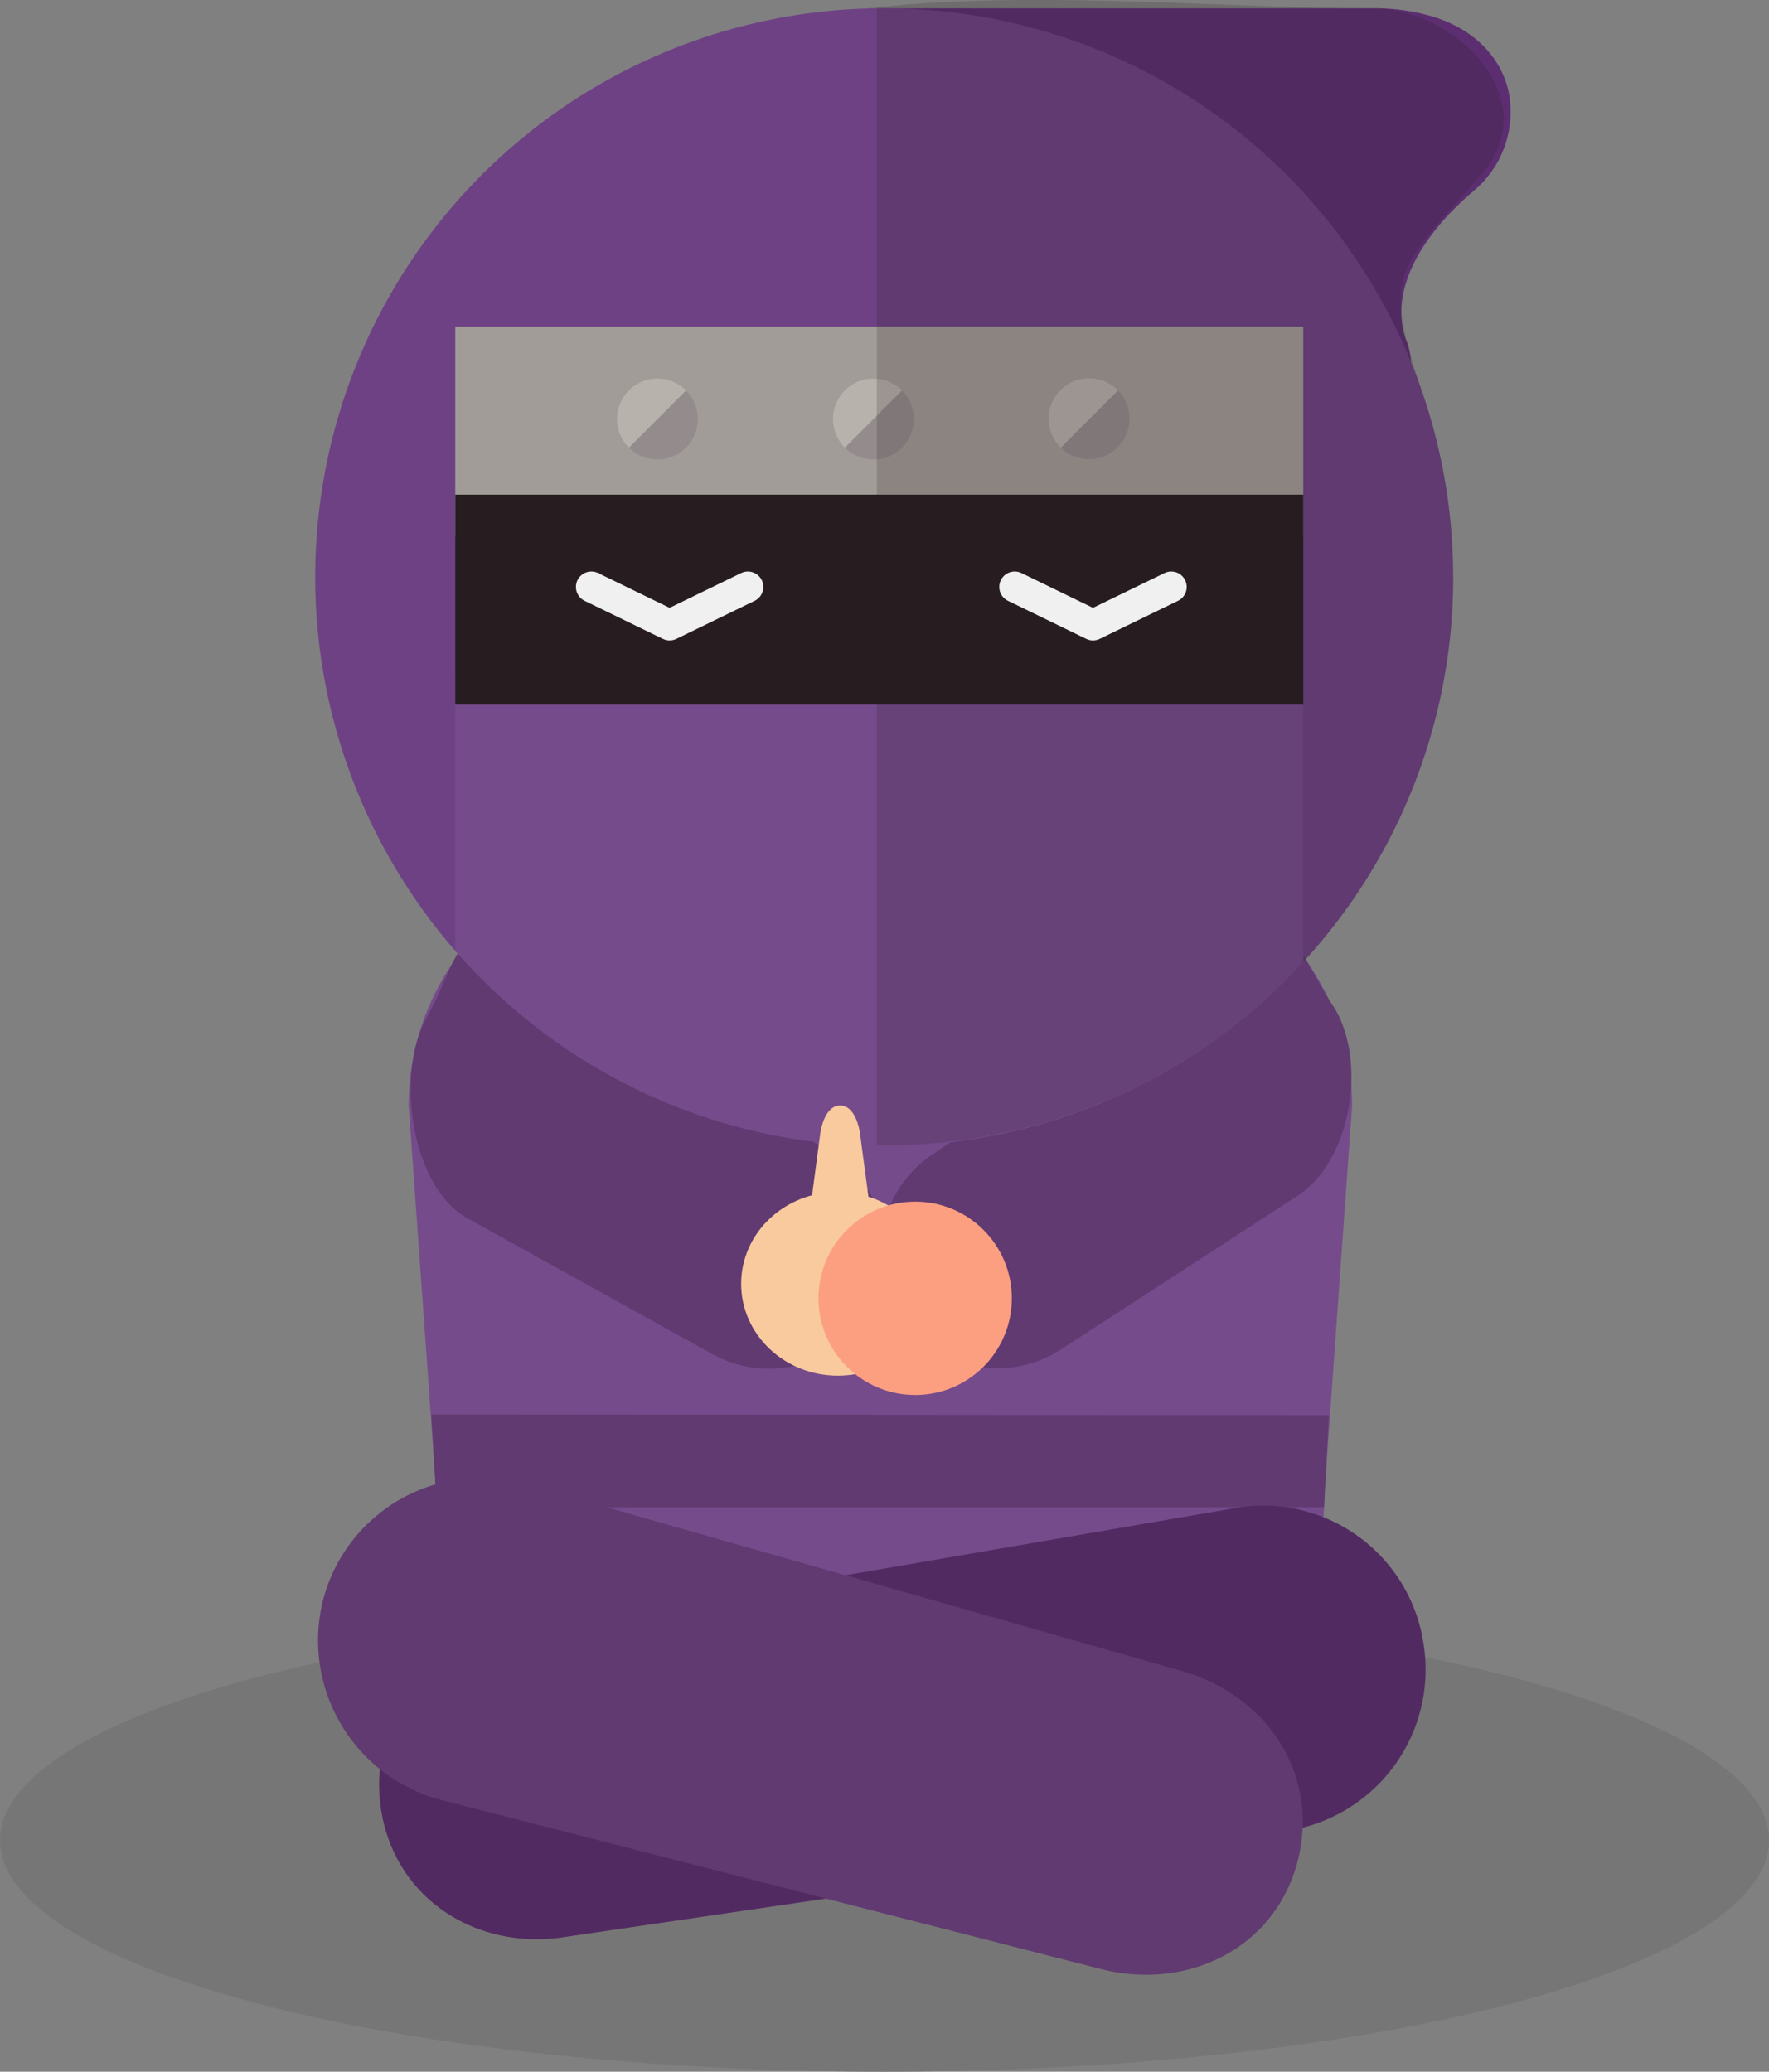 <svg xmlns="http://www.w3.org/2000/svg" width="172" height="201.418" viewBox="0 0 172 201.418">
  <rect x="0" y="0" width="172" height="201.418" fill="#808080" stroke="none"/>
  <g id="にんじゃ" transform="translate(0 0)">
    <g id="グループ_2084" data-name="グループ 2084" transform="translate(0 0)">
      <ellipse id="楕円形_11" data-name="楕円形 11" cx="86" cy="22.5" rx="86" ry="22.5" transform="translate(0 156.418)" fill="#777676"/>
      <path id="パス_26137" data-name="パス 26137" d="M24.522,0H67.208A24.522,24.522,0,0,1,91.73,24.522L89.005,62.667c0,13.543-8.254,24.522-21.8,24.522H24.522c-13.543,0-21.8-10.979-21.8-24.522L0,24.522A24.522,24.522,0,0,1,24.522,0Z" transform="translate(39.736 82.962)" fill="#764b8c"/>
      <g id="_4" data-name="4" transform="translate(30.653)">
        <g id="グループ_2067" data-name="グループ 2067" transform="translate(0)">
          <g id="グループ_2066" data-name="グループ 2066">
            <g id="グループ_2060" data-name="グループ 2060" transform="translate(0 0.811)">
              <path id="パス_26087" data-name="パス 26087" d="M137.976,368.712c-6.478,5.581-7.833,10.852-6.463,14.491a5.58,5.58,0,0,1,.441,2.04c-.065,2.023-2.269,2.546-2.269,12.076,0,1.452-3.753-.457-8.191-3.247-6.463-4.047-14.393-9.922-14.393-9.922l-1.942-2.3L79.164,350.909l-.016-.016h49.167a19.405,19.405,0,0,1,5.923.848c4.161,1.339,6.511,4.129,7.213,7.213A10.014,10.014,0,0,1,137.976,368.712Z" transform="translate(-25.429 -350.893)" fill="#5c2e71"/>
              <path id="パス_26088" data-name="パス 26088" d="M130.637,406.2a55.145,55.145,0,0,1-14.571,37.4c-.637.686-1.29,1.355-1.943,2.007-.668.669-1.354,1.306-2.055,1.926s-1.4,1.223-2.138,1.811a55.234,55.234,0,0,1-9.432,6.12c-1.257.652-2.546,1.256-3.868,1.795-.865.359-1.762.7-2.659,1.028-.881.31-1.779.6-2.677.881-.93.294-1.876.539-2.823.767-.457.114-.914.228-1.37.326-.963.213-1.926.391-2.905.539-.375.065-.75.131-1.125.18-.229.033-.457.064-.7.1-.8.1-1.616.18-2.431.245-.539.049-1.077.082-1.616.114-.391.016-.783.033-1.191.048-.6.016-1.208.033-1.812.033-1.567,0-3.1-.064-4.635-.2q-.759-.049-1.517-.147a50.86,50.86,0,0,1-5.956-1c-.458-.1-.915-.212-1.371-.326-1-.245-1.991-.522-2.97-.816-.93-.31-1.86-.619-2.774-.963-.457-.163-.914-.342-1.371-.522a44.012,44.012,0,0,1-4.013-1.811,49.963,49.963,0,0,1-6.283-3.656c-.016-.016-.016-.016-.033-.016-.277-.179-.555-.359-.816-.554-.457-.327-.914-.653-1.355-.979a.62.62,0,0,0-.163-.131c-.375-.294-.767-.588-1.143-.9-.375-.293-.75-.6-1.126-.914-.359-.31-.734-.619-1.093-.946-.36-.31-.718-.637-1.061-.963-.311-.277-.6-.571-.914-.865-.392-.375-.784-.767-1.159-1.159-.342-.359-.669-.7-1-1.061s-.653-.717-.963-1.076a52.271,52.271,0,0,1-3.525-4.5,55.292,55.292,0,0,1,43.651-87.106c.522-.016,1.061-.016,1.583-.016a55.268,55.268,0,0,1,55.319,55.3Z" transform="translate(-20 -350.893)" fill="#6e4184"/>
            </g>
            <rect id="長方形_514" data-name="長方形 514" width="82.451" height="20.409" transform="translate(13.613 31.762)" fill="#a29c98"/>
            <path id="パス_26135" data-name="パス 26135" d="M4.412,0,40.661,2.409a11.353,11.353,0,0,1,0,22.705H13.329c-6.27,0-12.936-8.835-12.936-15.1S-1.858,0,4.412,0Z" transform="translate(15.324 90.023) rotate(29)" fill="#603a71"/>
            <path id="パス_26136" data-name="パス 26136" d="M13.187,0H40.518a11.353,11.353,0,1,1,0,22.705L4.691,23.813c-6.27,0-4.444-3.88-4.444-10.15S6.917,0,13.187,0Z" transform="translate(106.582 109.068) rotate(147)" fill="#603a71"/>
            <path id="パス_26089" data-name="パス 26089" d="M117.44,422H34.989v27.046a55.286,55.286,0,0,0,82.451,1.083Z" transform="translate(-21.376 -356.608)" fill="#764b8c"/>
            <rect id="長方形_515" data-name="長方形 515" width="82.451" height="20.409" transform="translate(13.613 48.088)" fill="#271d20"/>
            <g id="グループ_2063" data-name="グループ 2063" transform="translate(50.342 36.811)">
              <path id="パス_26094" data-name="パス 26094" d="M82.251,391.8a3.928,3.928,0,0,1-5.556,5.556Z" transform="translate(-75.545 -390.648)" fill="#948c8c"/>
              <path id="パス_26095" data-name="パス 26095" d="M76.579,397.238a3.928,3.928,0,1,1,5.556-5.556Z" transform="translate(-75.429 -390.532)" fill="#b7b2ac"/>
            </g>
            <g id="グループ_2064" data-name="グループ 2064" transform="translate(71.34 36.811)">
              <path id="パス_26096" data-name="パス 26096" d="M105.372,391.8a3.929,3.929,0,0,1-5.556,5.556Z" transform="translate(-98.666 -390.648)" fill="#948c8c"/>
              <path id="パス_26097" data-name="パス 26097" d="M99.7,397.238a3.929,3.929,0,1,1,5.556-5.556Z" transform="translate(-98.55 -390.532)" fill="#b7b2ac"/>
            </g>
            <g id="グループ_2065" data-name="グループ 2065" transform="translate(29.342 36.811)">
              <path id="パス_26098" data-name="パス 26098" d="M59.13,391.8a3.928,3.928,0,0,1-5.556,5.556Z" transform="translate(-52.424 -390.648)" fill="#948c8c"/>
              <path id="パス_26099" data-name="パス 26099" d="M53.458,397.238a3.928,3.928,0,1,1,5.556-5.556Z" transform="translate(-52.307 -390.532)" fill="#b7b2ac"/>
            </g>
            <path id="パス_26130" data-name="パス 26130" d="M15.222,6,7.611,9.7,0,6" transform="translate(26.844 51.061)" fill="none" stroke="#f0f0f0" stroke-linecap="round" stroke-linejoin="round" stroke-width="3"/>
            <path id="パス_26131" data-name="パス 26131" d="M128.411,350.8c-15.155,0-32.246-1.746-48.292-.09V461.343a55.216,55.216,0,0,0,53.136-72.9c-4.075-12.072-2.633-12.007,5.609-21.438C145.354,359.579,136.222,350.8,128.411,350.8Z" transform="translate(-25.518 -350)" fill="#271d20" opacity="0.19"/>
            <path id="パス_26132" data-name="パス 26132" d="M15.222,6,7.611,9.7,0,6" transform="translate(68.007 51.061)" fill="none" stroke="#f0f0f0" stroke-linecap="round" stroke-linejoin="round" stroke-width="3"/>
          </g>
        </g>
      </g>
      <ellipse id="楕円形_9" data-name="楕円形 9" cx="9.399" cy="8.929" rx="9.399" ry="8.929" transform="translate(72.063 115.886)" fill="#f9ca9e"/>
      <path id="パス_26129" data-name="パス 26129" d="M2.9,0C4.5,0,4.831,2.725,4.831,2.725L5.8,9.99a2.816,2.816,0,0,1-2.9,2.725A2.816,2.816,0,0,1,0,9.99L.966,2.725S1.3,0,2.9,0Z" transform="translate(78.789 107.484)" fill="#f9ca9e"/>
      <path id="パス_26138" data-name="パス 26138" d="M-.567.064l87.261.07-.465,8.954H-.052Z" transform="translate(42.512 137.449)" fill="#603a71"/>
      <circle id="楕円形_10" data-name="楕円形 10" cx="9.399" cy="9.399" r="9.399" transform="translate(79.582 116.826)" fill="#fc9f81"/>
      <path id="パス_26134" data-name="パス 26134" d="M15.675.973,86.933,0a15.757,15.757,0,0,1,15.7,15.873A15.855,15.855,0,0,1,86.892,31.788L15.758,31C7.078,31.01-.011,24.784,0,16.006S6.995.984,15.675.973Z" transform="translate(34.554 160.162) rotate(-9)" fill="#522a62"/>
      <path id="パス_26133" data-name="パス 26133" d="M15.958,0,82.167,1.023c8.833.02,15.9,6.273,15.92,15.048s-7.235,15-16.068,14.977l-65.988.73A16.029,16.029,0,0,1,0,15.854,15.856,15.856,0,0,1,15.958,0Z" transform="matrix(0.966, 0.259, -0.259, 0.966, 35.552, 140.123)" fill="#603a71"/>
    </g>
  </g>
</svg>
